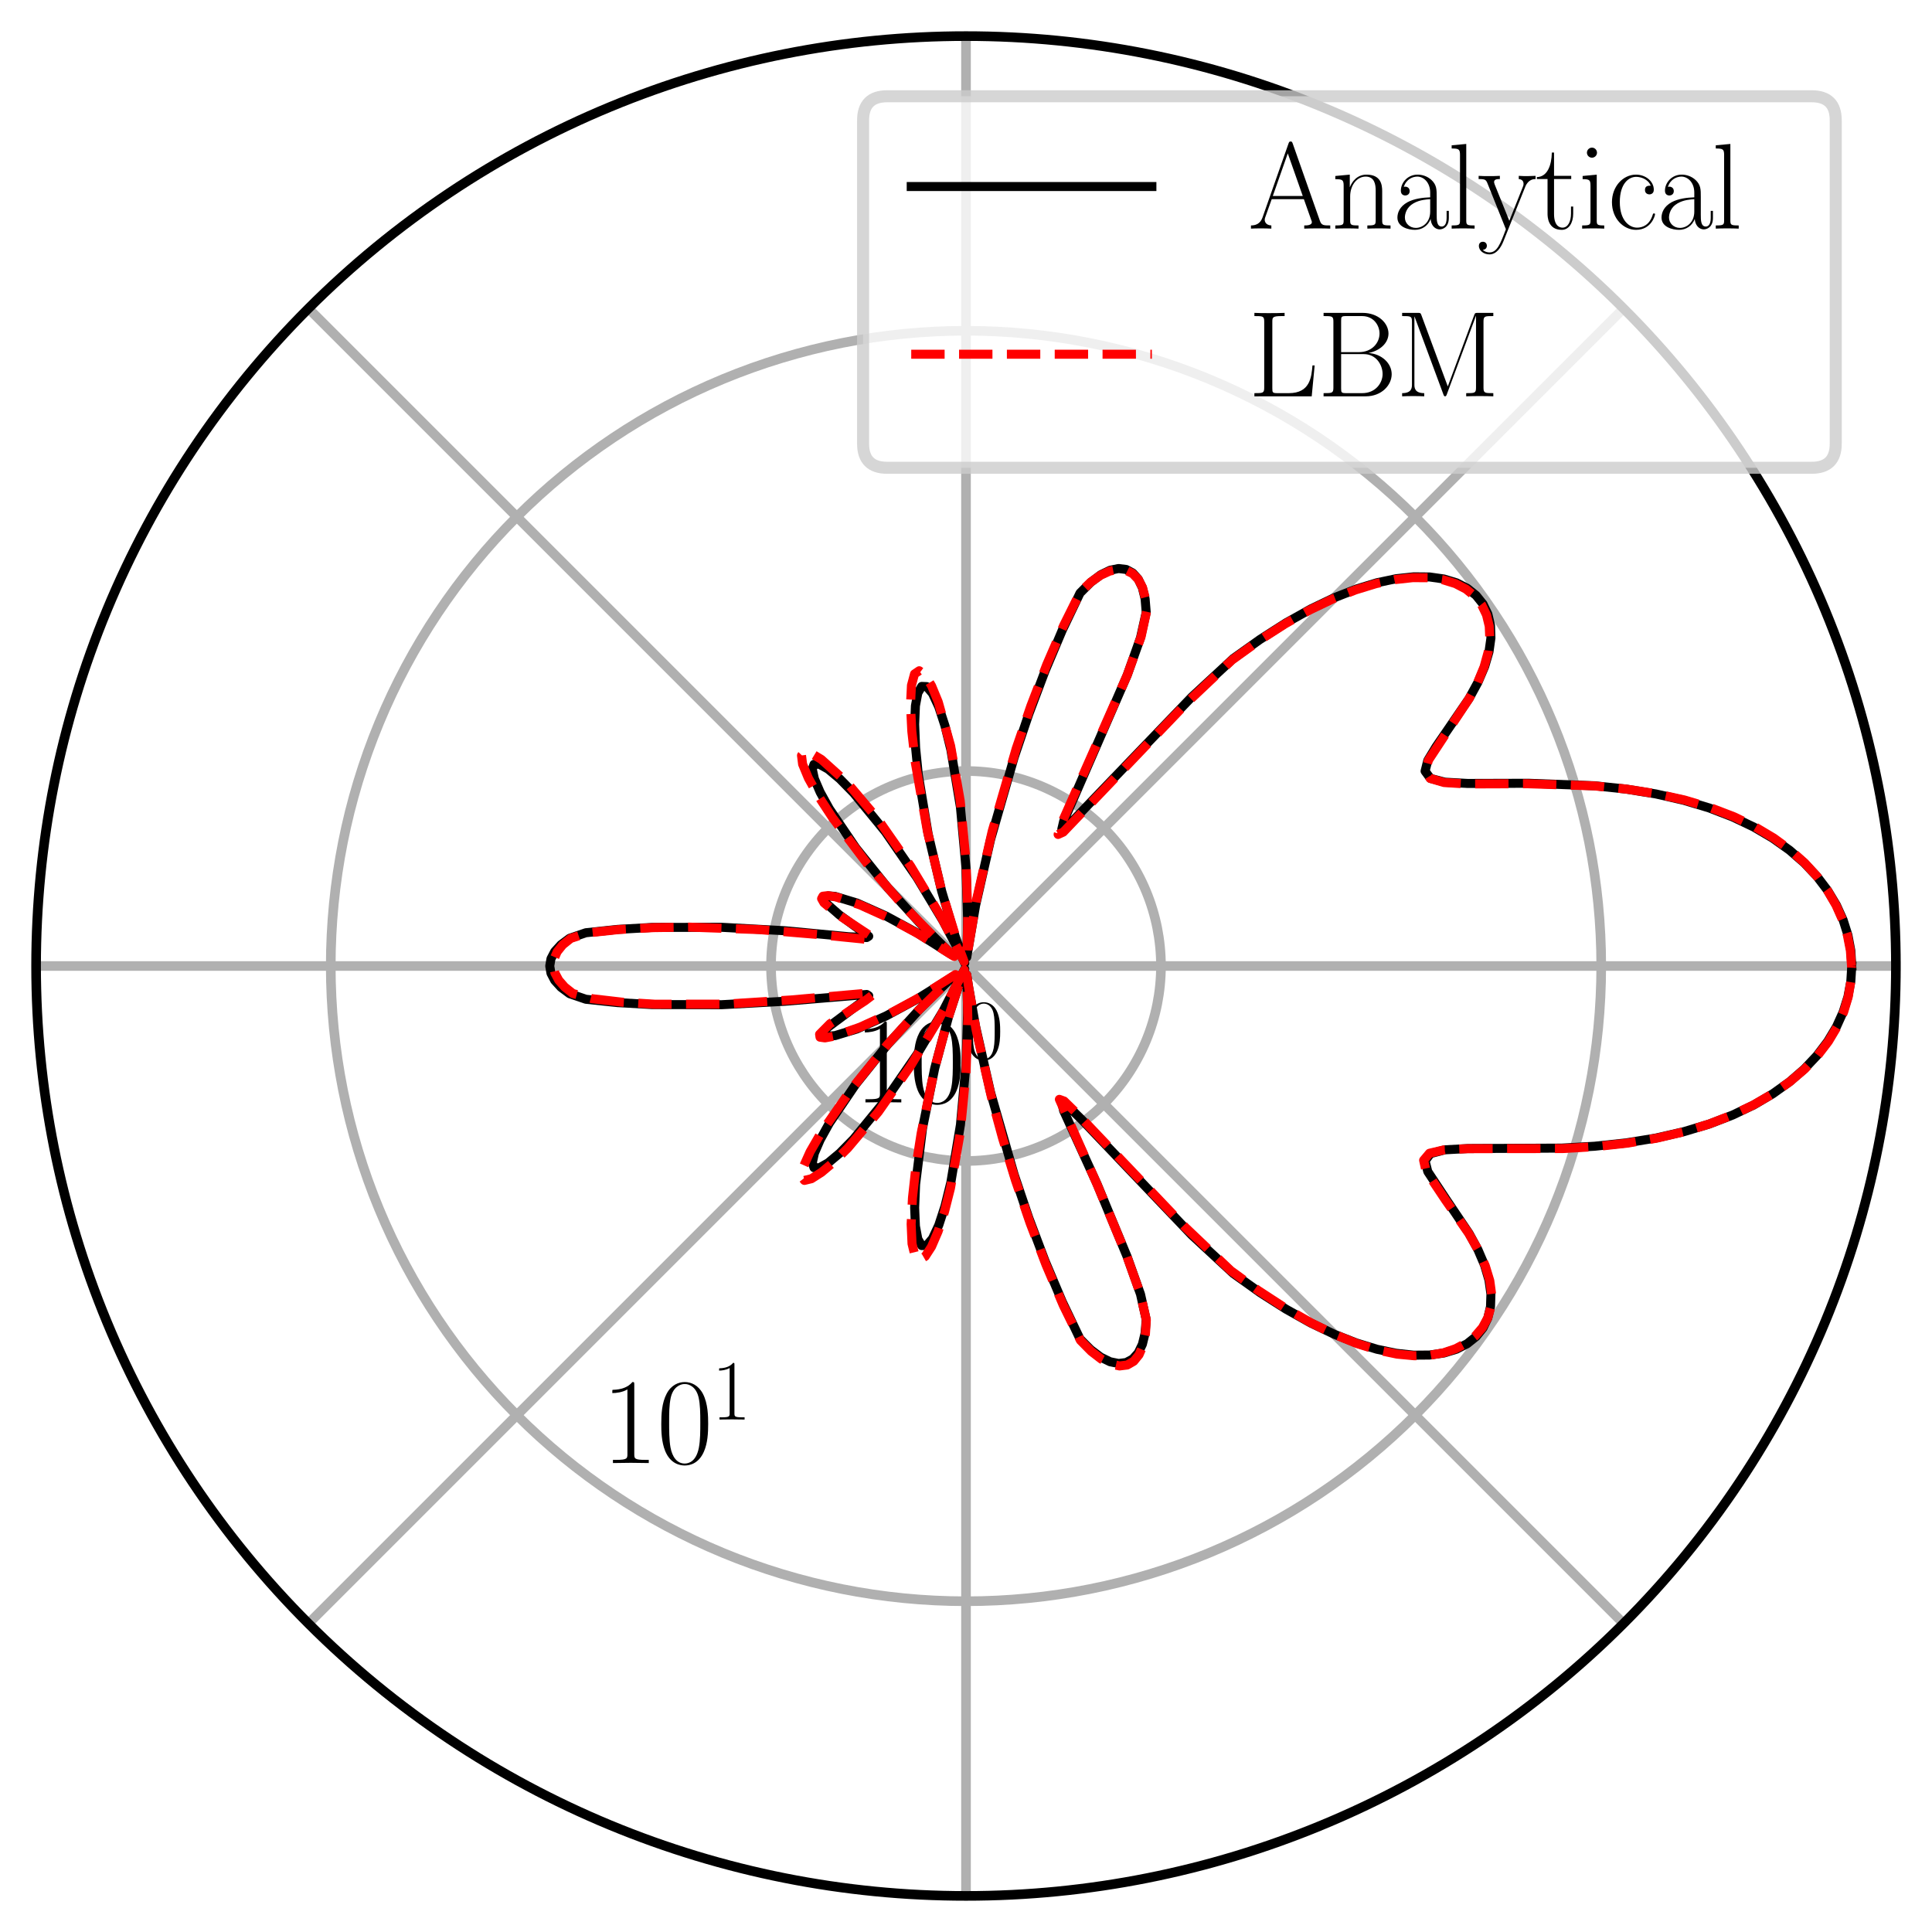 <?xml version="1.0" encoding="utf-8" standalone="no"?>
<!DOCTYPE svg PUBLIC "-//W3C//DTD SVG 1.1//EN"
  "http://www.w3.org/Graphics/SVG/1.1/DTD/svg11.dtd">
<svg xmlns:xlink="http://www.w3.org/1999/xlink" width="160.56pt" height="160.56pt" viewBox="0 0 160.56 160.56" xmlns="http://www.w3.org/2000/svg" version="1.1">
 <defs>
  <style type="text/css">*{stroke-linejoin: round; stroke-linecap: butt}</style>
 </defs>
 <g id="figure_1">
  <g id="patch_1">
   <path d="M 0 160.56 
L 160.56 160.56 
L 160.56 0 
L 0 0 
z
" style="fill: #ffffff"/>
  </g>
  <g id="axes_1">
   <g id="patch_2">
    <path d="M 157.56 80.28 
C 157.56 70.132 155.561 60.082 151.677 50.706 
C 147.794 41.331 142.101 32.811 134.925 25.635 
C 127.749 18.459 119.229 12.766 109.854 8.883 
C 100.478 4.999 90.428 3 80.28 3 
C 70.132 3 60.082 4.999 50.706 8.883 
C 41.331 12.766 32.811 18.459 25.635 25.635 
C 18.459 32.811 12.766 41.331 8.883 50.706 
C 4.999 60.082 3 70.132 3 80.28 
C 3 90.428 4.999 100.478 8.883 109.854 
C 12.766 119.229 18.459 127.749 25.635 134.925 
C 32.811 142.101 41.331 147.794 50.706 151.677 
C 60.082 155.561 70.132 157.56 80.28 157.56 
C 90.428 157.56 100.478 155.561 109.854 151.677 
C 119.229 147.794 127.749 142.101 134.925 134.925 
C 142.101 127.749 147.794 119.229 151.677 109.854 
C 155.561 100.478 157.56 90.428 157.56 80.28 
M 80.28 80.28 
C 80.28 80.28 80.28 80.28 80.28 80.28 
C 80.28 80.28 80.28 80.28 80.28 80.28 
C 80.28 80.28 80.28 80.28 80.28 80.28 
C 80.28 80.28 80.28 80.28 80.28 80.28 
C 80.28 80.28 80.28 80.28 80.28 80.28 
C 80.28 80.28 80.28 80.28 80.28 80.28 
C 80.28 80.28 80.28 80.28 80.28 80.28 
C 80.28 80.28 80.28 80.28 80.28 80.28 
C 80.28 80.28 80.28 80.28 80.28 80.28 
C 80.28 80.28 80.28 80.28 80.28 80.28 
C 80.28 80.28 80.28 80.28 80.28 80.28 
C 80.28 80.28 80.28 80.28 80.28 80.28 
C 80.28 80.28 80.28 80.28 80.28 80.28 
C 80.28 80.28 80.28 80.28 80.28 80.28 
C 80.28 80.28 80.28 80.28 80.28 80.28 
C 80.28 80.28 80.28 80.28 80.28 80.28 
M 157.56 80.28 
z
" style="fill: #ffffff"/>
   </g>
   <g id="matplotlib.axis_1">
    <g id="xtick_1">
     <g id="line2d_1">
      <path d="M 80.28 80.28 
L 157.56 80.28 
" clip-path="url(#p099e9bd70e)" style="fill: none; stroke: #b0b0b0; stroke-width: 0.8; stroke-linecap: square"/>
     </g>
    </g>
    <g id="xtick_2">
     <g id="line2d_2">
      <path d="M 80.28 80.28 
L 134.925 25.635 
" clip-path="url(#p099e9bd70e)" style="fill: none; stroke: #b0b0b0; stroke-width: 0.8; stroke-linecap: square"/>
     </g>
    </g>
    <g id="xtick_3">
     <g id="line2d_3">
      <path d="M 80.28 80.28 
L 80.28 3 
" clip-path="url(#p099e9bd70e)" style="fill: none; stroke: #b0b0b0; stroke-width: 0.8; stroke-linecap: square"/>
     </g>
    </g>
    <g id="xtick_4">
     <g id="line2d_4">
      <path d="M 80.28 80.28 
L 25.635 25.635 
" clip-path="url(#p099e9bd70e)" style="fill: none; stroke: #b0b0b0; stroke-width: 0.8; stroke-linecap: square"/>
     </g>
    </g>
    <g id="xtick_5">
     <g id="line2d_5">
      <path d="M 80.28 80.28 
L 3 80.28 
" clip-path="url(#p099e9bd70e)" style="fill: none; stroke: #b0b0b0; stroke-width: 0.8; stroke-linecap: square"/>
     </g>
    </g>
    <g id="xtick_6">
     <g id="line2d_6">
      <path d="M 80.28 80.28 
L 25.635 134.925 
" clip-path="url(#p099e9bd70e)" style="fill: none; stroke: #b0b0b0; stroke-width: 0.8; stroke-linecap: square"/>
     </g>
    </g>
    <g id="xtick_7">
     <g id="line2d_7">
      <path d="M 80.28 80.28 
L 80.28 157.56 
" clip-path="url(#p099e9bd70e)" style="fill: none; stroke: #b0b0b0; stroke-width: 0.8; stroke-linecap: square"/>
     </g>
    </g>
    <g id="xtick_8">
     <g id="line2d_8">
      <path d="M 80.28 80.28 
L 134.925 134.925 
" clip-path="url(#p099e9bd70e)" style="fill: none; stroke: #b0b0b0; stroke-width: 0.8; stroke-linecap: square"/>
     </g>
    </g>
   </g>
   <g id="matplotlib.axis_2">
    <g id="ytick_1">
     <g id="line2d_9">
      <path d="M 96.483 80.28 
C 96.483 78.152 96.064 76.045 95.25 74.079 
C 94.435 72.114 93.242 70.327 91.737 68.823 
C 90.233 67.318 88.446 66.125 86.481 65.31 
C 84.515 64.496 82.408 64.077 80.28 64.077 
C 78.152 64.077 76.045 64.496 74.079 65.31 
C 72.114 66.125 70.327 67.318 68.823 68.823 
C 67.318 70.327 66.125 72.114 65.31 74.079 
C 64.496 76.045 64.077 78.152 64.077 80.28 
C 64.077 82.408 64.496 84.515 65.31 86.481 
C 66.125 88.446 67.318 90.233 68.823 91.737 
C 70.327 93.242 72.114 94.435 74.079 95.25 
C 76.045 96.064 78.152 96.483 80.28 96.483 
C 82.408 96.483 84.515 96.064 86.481 95.25 
C 88.446 94.435 90.233 93.242 91.737 91.737 
C 93.242 90.233 94.435 88.446 95.25 86.481 
C 96.064 84.515 96.483 82.408 96.483 80.28 
" clip-path="url(#p099e9bd70e)" style="fill: none; stroke: #b0b0b0; stroke-width: 0.8; stroke-linecap: square"/>
     </g>
     <g id="text_1">
      <!-- $\mathdefault{10^{0}}$ -->
      <g transform="translate(70.986 91.616) scale(0.1 -0.1)">
       <defs>
        <path id="CMR17-31" d="M 1702 4083 
C 1702 4217 1696 4224 1606 4224 
C 1357 3927 979 3833 621 3820 
C 602 3820 570 3820 563 3808 
C 557 3795 557 3782 557 3648 
C 755 3648 1088 3686 1344 3839 
L 1344 467 
C 1344 243 1331 166 781 166 
L 589 166 
L 589 0 
C 896 6 1216 12 1523 12 
C 1830 12 2150 6 2458 0 
L 2458 166 
L 2266 166 
C 1715 166 1702 236 1702 467 
L 1702 4083 
z
" transform="scale(0.016)"/>
        <path id="CMR17-30" d="M 2688 2038 
C 2688 2430 2682 3099 2413 3613 
C 2176 4063 1798 4224 1466 4224 
C 1158 4224 768 4082 525 3620 
C 269 3137 243 2539 243 2038 
C 243 1671 250 1112 448 623 
C 723 -39 1216 -128 1466 -128 
C 1760 -128 2208 -7 2470 604 
C 2662 1048 2688 1568 2688 2038 
z
M 1466 -26 
C 1056 -26 813 328 723 816 
C 653 1196 653 1749 653 2109 
C 653 2604 653 3015 736 3407 
C 858 3954 1216 4121 1466 4121 
C 1728 4121 2067 3947 2189 3420 
C 2272 3054 2278 2623 2278 2109 
C 2278 1691 2278 1176 2202 797 
C 2067 96 1690 -26 1466 -26 
z
" transform="scale(0.016)"/>
       </defs>
       <use xlink:href="#CMR17-31" transform="scale(0.996)"/>
       <use xlink:href="#CMR17-30" transform="translate(45.69 0) scale(0.996)"/>
       <use xlink:href="#CMR17-30" transform="translate(91.381 36.154) scale(0.697)"/>
      </g>
     </g>
    </g>
    <g id="ytick_2">
     <g id="line2d_10">
      <path d="M 133.072 80.28 
C 133.072 73.347 131.706 66.482 129.053 60.077 
C 126.4 53.673 122.512 47.853 117.609 42.951 
C 112.707 38.048 106.887 34.16 100.483 31.507 
C 94.078 28.854 87.213 27.488 80.28 27.488 
C 73.347 27.488 66.482 28.854 60.077 31.507 
C 53.673 34.16 47.853 38.048 42.951 42.951 
C 38.048 47.853 34.16 53.673 31.507 60.077 
C 28.854 66.482 27.488 73.347 27.488 80.28 
C 27.488 87.213 28.854 94.078 31.507 100.483 
C 34.16 106.887 38.048 112.707 42.951 117.609 
C 47.853 122.512 53.673 126.4 60.077 129.053 
C 66.482 131.706 73.347 133.072 80.28 133.072 
C 87.213 133.072 94.078 131.706 100.483 129.053 
C 106.887 126.4 112.707 122.512 117.609 117.609 
C 122.512 112.707 126.4 106.887 129.053 100.483 
C 131.706 94.078 133.072 87.213 133.072 80.28 
" clip-path="url(#p099e9bd70e)" style="fill: none; stroke: #b0b0b0; stroke-width: 0.8; stroke-linecap: square"/>
     </g>
     <g id="text_2">
      <!-- $\mathdefault{10^{1}}$ -->
      <g transform="translate(50 121.587) scale(0.1 -0.1)">
       <use xlink:href="#CMR17-31" transform="scale(0.996)"/>
       <use xlink:href="#CMR17-30" transform="translate(45.69 0) scale(0.996)"/>
       <use xlink:href="#CMR17-31" transform="translate(91.381 36.154) scale(0.697)"/>
      </g>
     </g>
    </g>
    <g id="ytick_3"/>
   </g>
   <g id="line2d_11">
    <path d="M 153.892 80.28 
L 153.813 78.996 
L 153.574 77.721 
L 153.176 76.46 
L 152.616 75.222 
L 151.894 74.015 
L 151.007 72.846 
L 149.952 71.725 
L 148.727 70.66 
L 147.328 69.661 
L 145.752 68.735 
L 143.995 67.895 
L 142.055 67.149 
L 139.93 66.509 
L 137.623 65.983 
L 135.145 65.579 
L 132.517 65.301 
L 127.018 65.094 
L 121.964 65.108 
L 120.075 65.004 
L 118.874 64.687 
L 118.433 64.085 
L 118.657 63.194 
L 119.339 62.067 
L 122.092 58.048 
L 122.829 56.695 
L 123.384 55.394 
L 123.744 54.164 
L 123.904 53.021 
L 123.87 51.972 
L 123.647 51.028 
L 123.245 50.195 
L 122.671 49.481 
L 121.934 48.892 
L 121.04 48.435 
L 119.997 48.118 
L 118.81 47.949 
L 117.485 47.938 
L 116.025 48.095 
L 114.436 48.429 
L 112.721 48.952 
L 110.884 49.676 
L 108.931 50.611 
L 106.87 51.766 
L 104.717 53.14 
L 102.497 54.723 
L 99.033 57.931 
L 88.702 68.688 
L 88.243 68.908 
L 88.398 68.245 
L 93.677 56.111 
L 94.783 53.003 
L 95.257 50.885 
L 95.164 49.764 
L 94.939 48.844 
L 94.595 48.129 
L 94.142 47.622 
L 93.594 47.326 
L 92.96 47.247 
L 92.25 47.392 
L 91.474 47.771 
L 90.64 48.397 
L 89.755 49.288 
L 88.282 52.373 
L 86.849 55.764 
L 85.503 59.332 
L 84.282 62.944 
L 82.323 69.767 
L 81.077 75.25 
L 80.344 79.547 
L 80.365 79.059 
L 80.415 76.42 
L 80.28 72.128 
L 79.819 67.087 
L 79.024 62.312 
L 78.534 60.324 
L 78.016 58.74 
L 77.499 57.634 
L 77.017 57.061 
L 76.6 57.045 
L 76.278 57.586 
L 76.077 58.656 
L 76.012 60.198 
L 76.092 62.138 
L 76.315 64.377 
L 77.135 69.312 
L 78.261 74.066 
L 79.365 77.765 
L 80.177 80.036 
L 79.732 79.105 
L 78.368 76.527 
L 76.207 72.932 
L 73.576 69.122 
L 70.944 65.904 
L 69.789 64.726 
L 68.822 63.917 
L 68.096 63.51 
L 67.649 63.518 
L 67.507 63.931 
L 67.68 64.72 
L 68.16 65.836 
L 68.923 67.215 
L 71.122 70.459 
L 73.807 73.807 
L 76.397 76.659 
L 79.173 79.384 
L 78.768 79.141 
L 76.135 77.484 
L 73.641 76.131 
L 71.217 75.047 
L 69.4 74.495 
L 68.841 74.451 
L 68.547 74.558 
L 68.52 74.796 
L 68.739 75.142 
L 69.744 76.023 
L 72.196 77.808 
L 72.028 77.914 
L 70.531 77.849 
L 65.192 77.347 
L 59.97 77.063 
L 54.175 77.075 
L 51.336 77.238 
L 48.689 77.516 
L 47.34 77.977 
L 46.616 78.516 
L 46.099 79.086 
L 45.789 79.678 
L 45.686 80.28 
L 45.789 80.882 
L 46.099 81.474 
L 46.616 82.044 
L 47.34 82.583 
L 48.689 83.044 
L 51.336 83.322 
L 54.175 83.485 
L 59.97 83.497 
L 65.192 83.213 
L 72.028 82.646 
L 72.196 82.752 
L 72.043 82.956 
L 68.739 85.418 
L 68.52 85.764 
L 68.547 86.002 
L 68.841 86.109 
L 69.4 86.065 
L 71.217 85.513 
L 73.641 84.429 
L 76.135 83.076 
L 79.173 81.176 
L 78.902 81.437 
L 76.397 83.901 
L 73.807 86.753 
L 71.122 90.101 
L 68.923 93.345 
L 68.16 94.724 
L 67.68 95.84 
L 67.507 96.629 
L 67.649 97.042 
L 68.096 97.05 
L 68.822 96.643 
L 69.789 95.834 
L 70.944 94.656 
L 73.576 91.438 
L 76.207 87.628 
L 78.368 84.033 
L 80.177 80.524 
L 79.791 81.553 
L 78.839 84.465 
L 77.678 88.79 
L 76.67 93.752 
L 76.092 98.422 
L 76.012 100.362 
L 76.077 101.904 
L 76.278 102.974 
L 76.6 103.515 
L 77.017 103.499 
L 77.499 102.926 
L 78.016 101.82 
L 78.534 100.236 
L 79.024 98.248 
L 79.819 93.473 
L 80.28 88.432 
L 80.415 84.14 
L 80.344 81.013 
L 80.481 81.918 
L 81.077 85.31 
L 82.323 90.793 
L 84.282 97.616 
L 85.503 101.228 
L 86.849 104.796 
L 88.282 108.187 
L 89.755 111.272 
L 90.64 112.163 
L 91.474 112.789 
L 92.25 113.168 
L 92.96 113.313 
L 93.594 113.234 
L 94.142 112.938 
L 94.595 112.431 
L 94.939 111.716 
L 95.164 110.796 
L 95.257 109.675 
L 94.783 107.557 
L 93.677 104.449 
L 91.184 98.428 
L 88.398 92.315 
L 88.243 91.652 
L 88.702 91.872 
L 89.907 93.055 
L 99.033 102.629 
L 102.497 105.837 
L 104.717 107.42 
L 106.87 108.794 
L 108.931 109.949 
L 110.884 110.884 
L 112.721 111.608 
L 114.436 112.131 
L 116.025 112.465 
L 117.485 112.622 
L 118.81 112.611 
L 119.997 112.442 
L 121.04 112.125 
L 121.934 111.668 
L 122.671 111.079 
L 123.245 110.365 
L 123.647 109.532 
L 123.87 108.588 
L 123.904 107.539 
L 123.744 106.396 
L 123.384 105.166 
L 122.829 103.865 
L 122.092 102.512 
L 120.25 99.775 
L 118.657 97.366 
L 118.433 96.475 
L 118.874 95.873 
L 120.075 95.556 
L 121.964 95.452 
L 129.782 95.414 
L 132.517 95.259 
L 135.145 94.981 
L 137.623 94.577 
L 139.93 94.051 
L 142.055 93.411 
L 143.995 92.665 
L 145.752 91.825 
L 147.328 90.899 
L 148.727 89.9 
L 149.952 88.835 
L 151.007 87.714 
L 151.894 86.545 
L 152.616 85.338 
L 153.176 84.1 
L 153.574 82.839 
L 153.813 81.564 
L 153.892 80.28 
L 153.892 80.28 
" clip-path="url(#p099e9bd70e)" style="fill: none; stroke: #000000; stroke-width: 0.75; stroke-linecap: square"/>
   </g>
   <g id="line2d_12">
    <path d="M 153.872 80.28 
L 153.777 78.997 
L 153.529 77.722 
L 153.131 76.462 
L 152.582 75.224 
L 151.877 74.016 
L 151.014 72.846 
L 149.986 71.721 
L 148.788 70.652 
L 147.411 69.647 
L 145.851 68.718 
L 144.1 67.875 
L 142.154 67.128 
L 140.011 66.49 
L 137.674 65.97 
L 135.155 65.576 
L 132.479 65.312 
L 126.901 65.132 
L 121.849 65.15 
L 120.003 65.032 
L 118.858 64.693 
L 118.466 64.071 
L 118.718 63.166 
L 120.303 60.759 
L 122.097 58.046 
L 122.806 56.707 
L 123.334 55.423 
L 123.669 54.209 
L 123.811 53.079 
L 123.764 52.041 
L 123.537 51.103 
L 123.137 50.272 
L 122.57 49.555 
L 121.841 48.962 
L 120.956 48.501 
L 119.918 48.182 
L 118.733 48.014 
L 117.407 48.006 
L 115.946 48.166 
L 114.357 48.503 
L 112.643 49.028 
L 110.808 49.752 
L 108.856 50.688 
L 106.791 51.85 
L 104.623 53.244 
L 102.375 54.862 
L 98.666 58.369 
L 88.365 69.152 
L 87.935 69.347 
L 88.122 68.654 
L 93.674 56.116 
L 94.831 52.914 
L 95.284 50.833 
L 95.186 49.718 
L 94.949 48.822 
L 94.59 48.14 
L 94.124 47.665 
L 93.567 47.393 
L 92.931 47.323 
L 92.226 47.458 
L 91.461 47.807 
L 90.644 48.383 
L 89.78 49.207 
L 88.392 51.989 
L 86.994 55.221 
L 85.669 58.665 
L 84.454 62.202 
L 82.46 69.064 
L 81.146 74.813 
L 80.345 79.54 
L 80.371 78.983 
L 80.428 76.044 
L 80.28 71.519 
L 79.8 66.549 
L 79.001 61.985 
L 77.973 58.334 
L 77.421 56.999 
L 76.882 56.102 
L 76.394 55.743 
L 76.001 56.01 
L 75.747 56.958 
L 75.667 58.576 
L 75.777 60.777 
L 76.072 63.403 
L 77.074 69.099 
L 78.282 74.132 
L 79.739 78.871 
L 80.126 79.918 
L 79.676 78.985 
L 78.133 76.067 
L 75.681 71.983 
L 72.913 68.02 
L 70.36 65.004 
L 68.26 63.114 
L 67.453 62.625 
L 66.88 62.497 
L 66.61 62.783 
L 66.702 63.513 
L 67.183 64.672 
L 68.035 66.194 
L 69.195 67.969 
L 72.054 71.762 
L 74.993 75.174 
L 78.349 78.601 
L 79.294 79.482 
L 78.931 79.263 
L 76.352 77.63 
L 73.944 76.321 
L 71.508 75.216 
L 69.495 74.546 
L 68.802 74.432 
L 68.389 74.48 
L 68.28 74.684 
L 68.471 75.022 
L 69.565 75.951 
L 72.54 77.914 
L 72.47 78.041 
L 72.01 78.064 
L 67.95 77.659 
L 63.131 77.256 
L 57.3 77.05 
L 54.308 77.091 
L 51.444 77.249 
L 48.837 77.529 
L 47.435 77.983 
L 46.762 78.523 
L 46.304 79.094 
L 46.051 79.683 
L 45.993 80.28 
L 46.123 80.876 
L 46.436 81.462 
L 46.93 82.028 
L 47.608 82.565 
L 49.21 82.998 
L 51.687 83.285 
L 54.421 83.455 
L 60.271 83.449 
L 65.772 83.1 
L 72.545 82.498 
L 72.604 82.627 
L 71.892 83.168 
L 68.983 85.075 
L 68.112 85.954 
L 68.149 86.197 
L 68.555 86.254 
L 69.3 86.118 
L 71.482 85.36 
L 73.983 84.215 
L 76.342 82.936 
L 79.399 80.993 
L 79.088 81.28 
L 76.384 83.913 
L 73.716 86.844 
L 70.827 90.417 
L 68.246 94.123 
L 67.32 95.726 
L 66.758 96.978 
L 66.607 97.781 
L 66.852 98.099 
L 67.437 97.957 
L 68.278 97.42 
L 69.3 96.559 
L 70.445 95.424 
L 72.993 92.408 
L 75.703 88.537 
L 78.125 84.51 
L 80.14 80.609 
L 79.748 81.666 
L 78.843 84.454 
L 77.682 88.779 
L 76.552 94.193 
L 76.117 96.975 
L 75.831 99.551 
L 75.721 101.729 
L 75.794 103.359 
L 76.036 104.351 
L 76.414 104.691 
L 76.888 104.416 
L 77.416 103.602 
L 77.962 102.336 
L 78.494 100.697 
L 78.988 98.751 
L 79.795 94.175 
L 80.28 89.164 
L 80.431 84.602 
L 80.345 81.028 
L 80.488 81.975 
L 81.127 85.627 
L 82.424 91.312 
L 83.33 94.63 
L 84.397 98.111 
L 85.608 101.647 
L 86.941 105.14 
L 88.369 108.488 
L 89.792 111.393 
L 90.683 112.298 
L 91.529 112.95 
L 92.319 113.356 
L 93.039 113.518 
L 93.677 113.44 
L 94.222 113.126 
L 94.662 112.583 
L 94.988 111.822 
L 95.192 110.854 
L 95.266 109.692 
L 94.771 107.533 
L 93.651 104.403 
L 91.156 98.381 
L 88.04 91.362 
L 88.435 91.505 
L 89.578 92.618 
L 98.502 101.996 
L 102.291 105.601 
L 104.552 107.237 
L 106.759 108.675 
L 108.879 109.895 
L 110.89 110.89 
L 112.773 111.658 
L 114.514 112.203 
L 116.104 112.536 
L 117.542 112.671 
L 118.83 112.627 
L 119.974 112.424 
L 120.983 112.08 
L 121.859 111.612 
L 122.601 111.028 
L 123.2 110.333 
L 123.64 109.527 
L 123.902 108.608 
L 123.964 107.577 
L 123.811 106.436 
L 123.434 105.195 
L 122.84 103.871 
L 122.05 102.49 
L 120.114 99.708 
L 118.506 97.299 
L 118.311 96.423 
L 118.798 95.842 
L 120.052 95.547 
L 121.995 95.463 
L 129.9 95.45 
L 132.625 95.29 
L 135.228 95.003 
L 137.674 94.59 
L 139.947 94.055 
L 142.047 93.409 
L 143.975 92.661 
L 145.733 91.821 
L 147.321 90.898 
L 148.739 89.901 
L 149.984 88.839 
L 151.054 87.719 
L 151.949 86.55 
L 152.67 85.342 
L 153.218 84.102 
L 153.598 82.84 
L 153.814 81.564 
L 153.873 80.28 
L 153.873 80.28 
" clip-path="url(#p099e9bd70e)" style="fill: none; stroke-dasharray: 2.775,1.2; stroke-dashoffset: 0; stroke: #ff0000; stroke-width: 0.75"/>
   </g>
   <g id="patch_3">
    <path d="M 157.56 80.28 
C 157.56 70.132 155.561 60.082 151.677 50.706 
C 147.794 41.331 142.101 32.811 134.925 25.635 
C 127.749 18.459 119.229 12.766 109.854 8.883 
C 100.478 4.999 90.428 3 80.28 3 
C 70.132 3 60.082 4.999 50.706 8.883 
C 41.331 12.766 32.811 18.459 25.635 25.635 
C 18.459 32.811 12.766 41.331 8.883 50.706 
C 4.999 60.082 3 70.132 3 80.28 
C 3 90.428 4.999 100.478 8.883 109.854 
C 12.766 119.229 18.459 127.749 25.635 134.925 
C 32.811 142.101 41.331 147.794 50.706 151.677 
C 60.082 155.561 70.132 157.56 80.28 157.56 
C 90.428 157.56 100.478 155.561 109.854 151.677 
C 119.229 147.794 127.749 142.101 134.925 134.925 
C 142.101 127.749 147.794 119.229 151.677 109.854 
C 155.561 100.478 157.56 90.428 157.56 80.28 
" style="fill: none; stroke: #000000; stroke-width: 0.8; stroke-linejoin: miter; stroke-linecap: square"/>
   </g>
   <g id="legend_1">
    <g id="patch_4">
     <path d="M 73.728 38.875 
L 150.56 38.875 
Q 152.56 38.875 152.56 36.875 
L 152.56 10 
Q 152.56 8 150.56 8 
L 73.728 8 
Q 71.728 8 71.728 10 
L 71.728 36.875 
Q 71.728 38.875 73.728 38.875 
z
" style="fill: #ffffff; opacity: 0.8; stroke: #cccccc; stroke-linejoin: miter"/>
    </g>
    <g id="line2d_13">
     <path d="M 75.728 15.5 
L 85.728 15.5 
L 95.728 15.5 
" style="fill: none; stroke: #000000; stroke-width: 0.75; stroke-linecap: square"/>
    </g>
    <g id="text_3">
     <!-- Analytical -->
     <g transform="translate(103.728 19) scale(0.1 -0.1)">
      <defs>
       <path id="CMR17-41" d="M 2323 4441 
C 2291 4524 2278 4544 2214 4544 
C 2150 4544 2138 4524 2106 4441 
L 749 580 
C 627 236 371 166 147 166 
L 147 0 
C 262 12 518 12 640 12 
C 800 12 1056 12 1210 0 
L 1210 166 
C 909 179 864 382 864 459 
C 864 516 877 548 890 586 
L 1229 1536 
L 2906 1536 
L 3290 453 
C 3322 376 3322 363 3322 338 
C 3322 166 3046 166 2925 166 
L 2925 0 
C 3110 12 3443 12 3642 12 
C 3808 12 4128 12 4282 0 
L 4282 166 
C 3942 166 3827 166 3744 402 
L 2323 4441 
z
M 2067 3924 
L 2848 1702 
L 1286 1702 
L 2067 3924 
z
" transform="scale(0.016)"/>
       <path id="CMR17-6e" d="M 2656 1954 
C 2656 2282 2592 2816 1837 2816 
C 1331 2816 1069 2424 973 2166 
L 966 2166 
L 966 2816 
L 211 2745 
L 211 2578 
C 589 2578 646 2540 646 2231 
L 646 443 
C 646 198 621 166 211 166 
L 211 0 
C 365 12 646 12 813 12 
C 979 12 1267 12 1421 0 
L 1421 166 
C 1011 166 986 192 986 443 
L 986 1678 
C 986 2269 1344 2713 1792 2713 
C 2266 2713 2317 2289 2317 1980 
L 2317 443 
C 2317 198 2291 166 1882 166 
L 1882 0 
C 2035 12 2317 12 2483 12 
C 2650 12 2938 12 3091 0 
L 3091 166 
C 2682 166 2656 192 2656 443 
L 2656 1954 
z
" transform="scale(0.016)"/>
       <path id="CMR17-61" d="M 2304 1656 
C 2304 2048 2304 2275 2035 2534 
C 1798 2751 1523 2816 1306 2816 
C 800 2816 435 2408 435 1977 
C 435 1740 627 1728 666 1728 
C 749 1728 896 1779 896 1958 
C 896 2118 774 2188 666 2188 
C 640 2188 608 2182 589 2176 
C 723 2594 1069 2713 1293 2713 
C 1613 2713 1965 2421 1965 1875 
L 1965 1632 
C 1587 1619 1133 1568 774 1373 
C 371 1147 256 822 256 576 
C 256 77 832 -64 1171 -64 
C 1523 -64 1850 135 1990 505 
C 2003 219 2182 -39 2464 -39 
C 2598 -39 2938 51 2938 563 
L 2938 926 
L 2822 926 
L 2822 557 
C 2822 161 2650 109 2566 109 
C 2304 109 2304 446 2304 732 
L 2304 1656 
z
M 1965 887 
C 1965 323 1568 38 1216 38 
C 896 38 646 278 646 576 
C 646 771 730 1114 1101 1322 
C 1408 1497 1760 1523 1965 1536 
L 1965 887 
z
" transform="scale(0.016)"/>
       <path id="CMR17-6c" d="M 979 4416 
L 218 4345 
L 218 4179 
C 595 4179 653 4141 653 3835 
L 653 439 
C 653 198 627 166 218 166 
L 218 0 
C 371 12 653 12 813 12 
C 979 12 1261 12 1414 0 
L 1414 166 
C 1005 166 979 191 979 439 
L 979 4416 
z
" transform="scale(0.016)"/>
       <path id="CMR17-79" d="M 2496 2183 
C 2656 2579 2944 2585 3034 2585 
L 3034 2752 
C 2912 2745 2752 2739 2630 2739 
C 2496 2739 2285 2739 2157 2752 
L 2157 2585 
C 2400 2566 2406 2384 2406 2332 
C 2406 2268 2394 2235 2362 2158 
L 1664 409 
L 902 2300 
C 870 2378 870 2423 870 2430 
C 870 2572 1018 2585 1171 2585 
L 1171 2752 
C 1018 2739 742 2739 582 2739 
C 410 2739 205 2739 64 2752 
L 64 2585 
C 410 2585 448 2553 531 2345 
L 1485 -31 
C 1197 -795 1030 -1242 627 -1242 
C 557 -1242 397 -1223 282 -1106 
C 429 -1093 493 -1002 493 -892 
C 493 -782 416 -685 288 -685 
C 147 -685 77 -782 77 -899 
C 77 -1158 339 -1344 627 -1344 
C 998 -1344 1229 -983 1357 -659 
L 2496 2183 
z
" transform="scale(0.016)"/>
       <path id="CMR17-74" d="M 966 2585 
L 1862 2585 
L 1862 2752 
L 966 2752 
L 966 3968 
L 851 3968 
C 838 3292 614 2700 70 2687 
L 70 2585 
L 627 2585 
L 627 778 
C 627 655 627 -64 1370 -64 
C 1747 -64 1965 308 1965 784 
L 1965 1151 
L 1850 1151 
L 1850 790 
C 1850 347 1677 51 1408 51 
C 1222 51 966 179 966 765 
L 966 2585 
z
" transform="scale(0.016)"/>
       <path id="CMR17-69" d="M 992 3961 
C 992 4102 877 4224 730 4224 
C 589 4224 467 4108 467 3961 
C 467 3820 582 3699 730 3699 
C 870 3699 992 3814 992 3961 
z
M 243 2745 
L 243 2579 
C 602 2579 653 2540 653 2231 
L 653 443 
C 653 198 627 166 218 166 
L 218 0 
C 371 12 646 12 806 12 
C 960 12 1222 12 1370 0 
L 1370 166 
C 992 166 979 205 979 436 
L 979 2816 
L 243 2745 
z
" transform="scale(0.016)"/>
       <path id="CMR17-63" d="M 2234 2240 
C 2112 2240 1933 2240 1933 2015 
C 1933 1836 2080 1785 2163 1785 
C 2208 1785 2394 1804 2394 2028 
C 2394 2476 1958 2816 1466 2816 
C 787 2816 211 2201 211 1379 
C 211 521 813 -64 1466 -64 
C 2259 -64 2458 676 2458 747 
C 2458 773 2451 792 2406 792 
C 2362 792 2355 786 2330 702 
C 2163 180 1798 51 1523 51 
C 1114 51 621 431 621 1385 
C 621 2358 1094 2700 1472 2700 
C 1722 2700 2093 2582 2234 2240 
z
" transform="scale(0.016)"/>
      </defs>
      <use xlink:href="#CMR17-41" transform="scale(0.996)"/>
      <use xlink:href="#CMR17-6e" transform="translate(69.072 0) scale(0.996)"/>
      <use xlink:href="#CMR17-61" transform="translate(119.968 0) scale(0.996)"/>
      <use xlink:href="#CMR17-6c" transform="translate(165.658 0) scale(0.996)"/>
      <use xlink:href="#CMR17-79" transform="translate(190.529 0) scale(0.996)"/>
      <use xlink:href="#CMR17-74" transform="translate(238.822 0) scale(0.996)"/>
      <use xlink:href="#CMR17-69" transform="translate(274.103 0) scale(0.996)"/>
      <use xlink:href="#CMR17-63" transform="translate(298.974 0) scale(0.996)"/>
      <use xlink:href="#CMR17-61" transform="translate(339.46 0) scale(0.996)"/>
      <use xlink:href="#CMR17-6c" transform="translate(385.15 0) scale(0.996)"/>
     </g>
    </g>
    <g id="line2d_14">
     <path d="M 75.728 29.437 
L 85.728 29.437 
L 95.728 29.437 
" style="fill: none; stroke-dasharray: 2.775,1.2; stroke-dashoffset: 0; stroke: #ff0000; stroke-width: 0.75"/>
    </g>
    <g id="text_4">
     <!-- LBM -->
     <g transform="translate(103.728 32.937) scale(0.1 -0.1)">
      <defs>
       <path id="CMR17-4c" d="M 3469 1612 
L 3354 1612 
C 3302 981 3219 166 2125 166 
L 1530 166 
C 1274 166 1261 198 1261 414 
L 1261 3892 
C 1261 4121 1274 4185 1760 4185 
L 1901 4185 
L 1901 4352 
C 1638 4339 1331 4339 1069 4339 
C 870 4339 512 4339 326 4352 
L 326 4185 
C 768 4185 838 4185 838 3898 
L 838 453 
C 838 166 768 166 326 166 
L 326 0 
L 3315 0 
L 3469 1612 
z
" transform="scale(0.016)"/>
       <path id="CMR17-42" d="M 333 4352 
L 333 4185 
C 774 4185 845 4185 845 3897 
L 845 451 
C 845 166 774 166 333 166 
L 333 0 
L 2534 0 
C 3354 0 3885 578 3885 1155 
C 3885 1726 3360 2214 2675 2259 
C 3290 2380 3718 2790 3718 3276 
C 3718 3808 3194 4352 2368 4352 
L 333 4352 
z
M 1248 2304 
L 1248 3936 
C 1248 4153 1261 4185 1517 4185 
L 2336 4185 
C 2970 4185 3251 3673 3251 3276 
C 3251 2790 2861 2304 2170 2304 
L 1248 2304 
z
M 1517 166 
C 1261 166 1248 198 1248 413 
L 1248 2201 
L 2432 2201 
C 3091 2201 3411 1624 3411 1161 
C 3411 698 3046 166 2349 166 
L 1517 166 
z
" transform="scale(0.016)"/>
       <path id="CMR17-4d" d="M 1338 4249 
C 1299 4345 1293 4352 1158 4352 
L 339 4352 
L 339 4185 
C 781 4185 851 4185 851 3898 
L 851 624 
C 851 465 851 166 339 166 
L 339 0 
C 486 12 755 12 915 12 
C 1075 12 1344 12 1491 0 
L 1491 166 
C 979 166 979 465 979 624 
L 979 4159 
L 986 4159 
L 2490 102 
C 2515 38 2528 0 2579 0 
C 2630 0 2643 38 2669 102 
L 4186 4191 
L 4192 4191 
L 4192 453 
C 4192 166 4122 166 3680 166 
L 3680 0 
C 3853 12 4198 12 4384 12 
C 4570 12 4922 12 5094 0 
L 5094 166 
C 4653 166 4582 166 4582 453 
L 4582 3898 
C 4582 4185 4653 4185 5094 4185 
L 5094 4352 
L 4282 4352 
C 4147 4352 4141 4345 4102 4249 
L 2720 516 
L 1338 4249 
z
" transform="scale(0.016)"/>
      </defs>
      <use xlink:href="#CMR17-4c" transform="scale(0.996)"/>
      <use xlink:href="#CMR17-42" transform="translate(57.381 0) scale(0.996)"/>
      <use xlink:href="#CMR17-4d" transform="translate(122.57 0) scale(0.996)"/>
     </g>
    </g>
   </g>
  </g>
 </g>
 <defs>
  <clipPath id="p099e9bd70e">
   <path d="M 157.56 80.28 
C 157.56 70.132 155.561 60.082 151.677 50.706 
C 147.794 41.331 142.101 32.811 134.925 25.635 
C 127.749 18.459 119.229 12.766 109.854 8.883 
C 100.478 4.999 90.428 3 80.28 3 
C 70.132 3 60.082 4.999 50.706 8.883 
C 41.331 12.766 32.811 18.459 25.635 25.635 
C 18.459 32.811 12.766 41.331 8.883 50.706 
C 4.999 60.082 3 70.132 3 80.28 
C 3 90.428 4.999 100.478 8.883 109.854 
C 12.766 119.229 18.459 127.749 25.635 134.925 
C 32.811 142.101 41.331 147.794 50.706 151.677 
C 60.082 155.561 70.132 157.56 80.28 157.56 
C 90.428 157.56 100.478 155.561 109.854 151.677 
C 119.229 147.794 127.749 142.101 134.925 134.925 
C 142.101 127.749 147.794 119.229 151.677 109.854 
C 155.561 100.478 157.56 90.428 157.56 80.28 
M 80.28 80.28 
C 80.28 80.28 80.28 80.28 80.28 80.28 
C 80.28 80.28 80.28 80.28 80.28 80.28 
C 80.28 80.28 80.28 80.28 80.28 80.28 
C 80.28 80.28 80.28 80.28 80.28 80.28 
C 80.28 80.28 80.28 80.28 80.28 80.28 
C 80.28 80.28 80.28 80.28 80.28 80.28 
C 80.28 80.28 80.28 80.28 80.28 80.28 
C 80.28 80.28 80.28 80.28 80.28 80.28 
C 80.28 80.28 80.28 80.28 80.28 80.28 
C 80.28 80.28 80.28 80.28 80.28 80.28 
C 80.28 80.28 80.28 80.28 80.28 80.28 
C 80.28 80.28 80.28 80.28 80.28 80.28 
C 80.28 80.28 80.28 80.28 80.28 80.28 
C 80.28 80.28 80.28 80.28 80.28 80.28 
C 80.28 80.28 80.28 80.28 80.28 80.28 
C 80.28 80.28 80.28 80.28 80.28 80.28 
M 157.56 80.28 
z
"/>
  </clipPath>
 </defs>
</svg>
